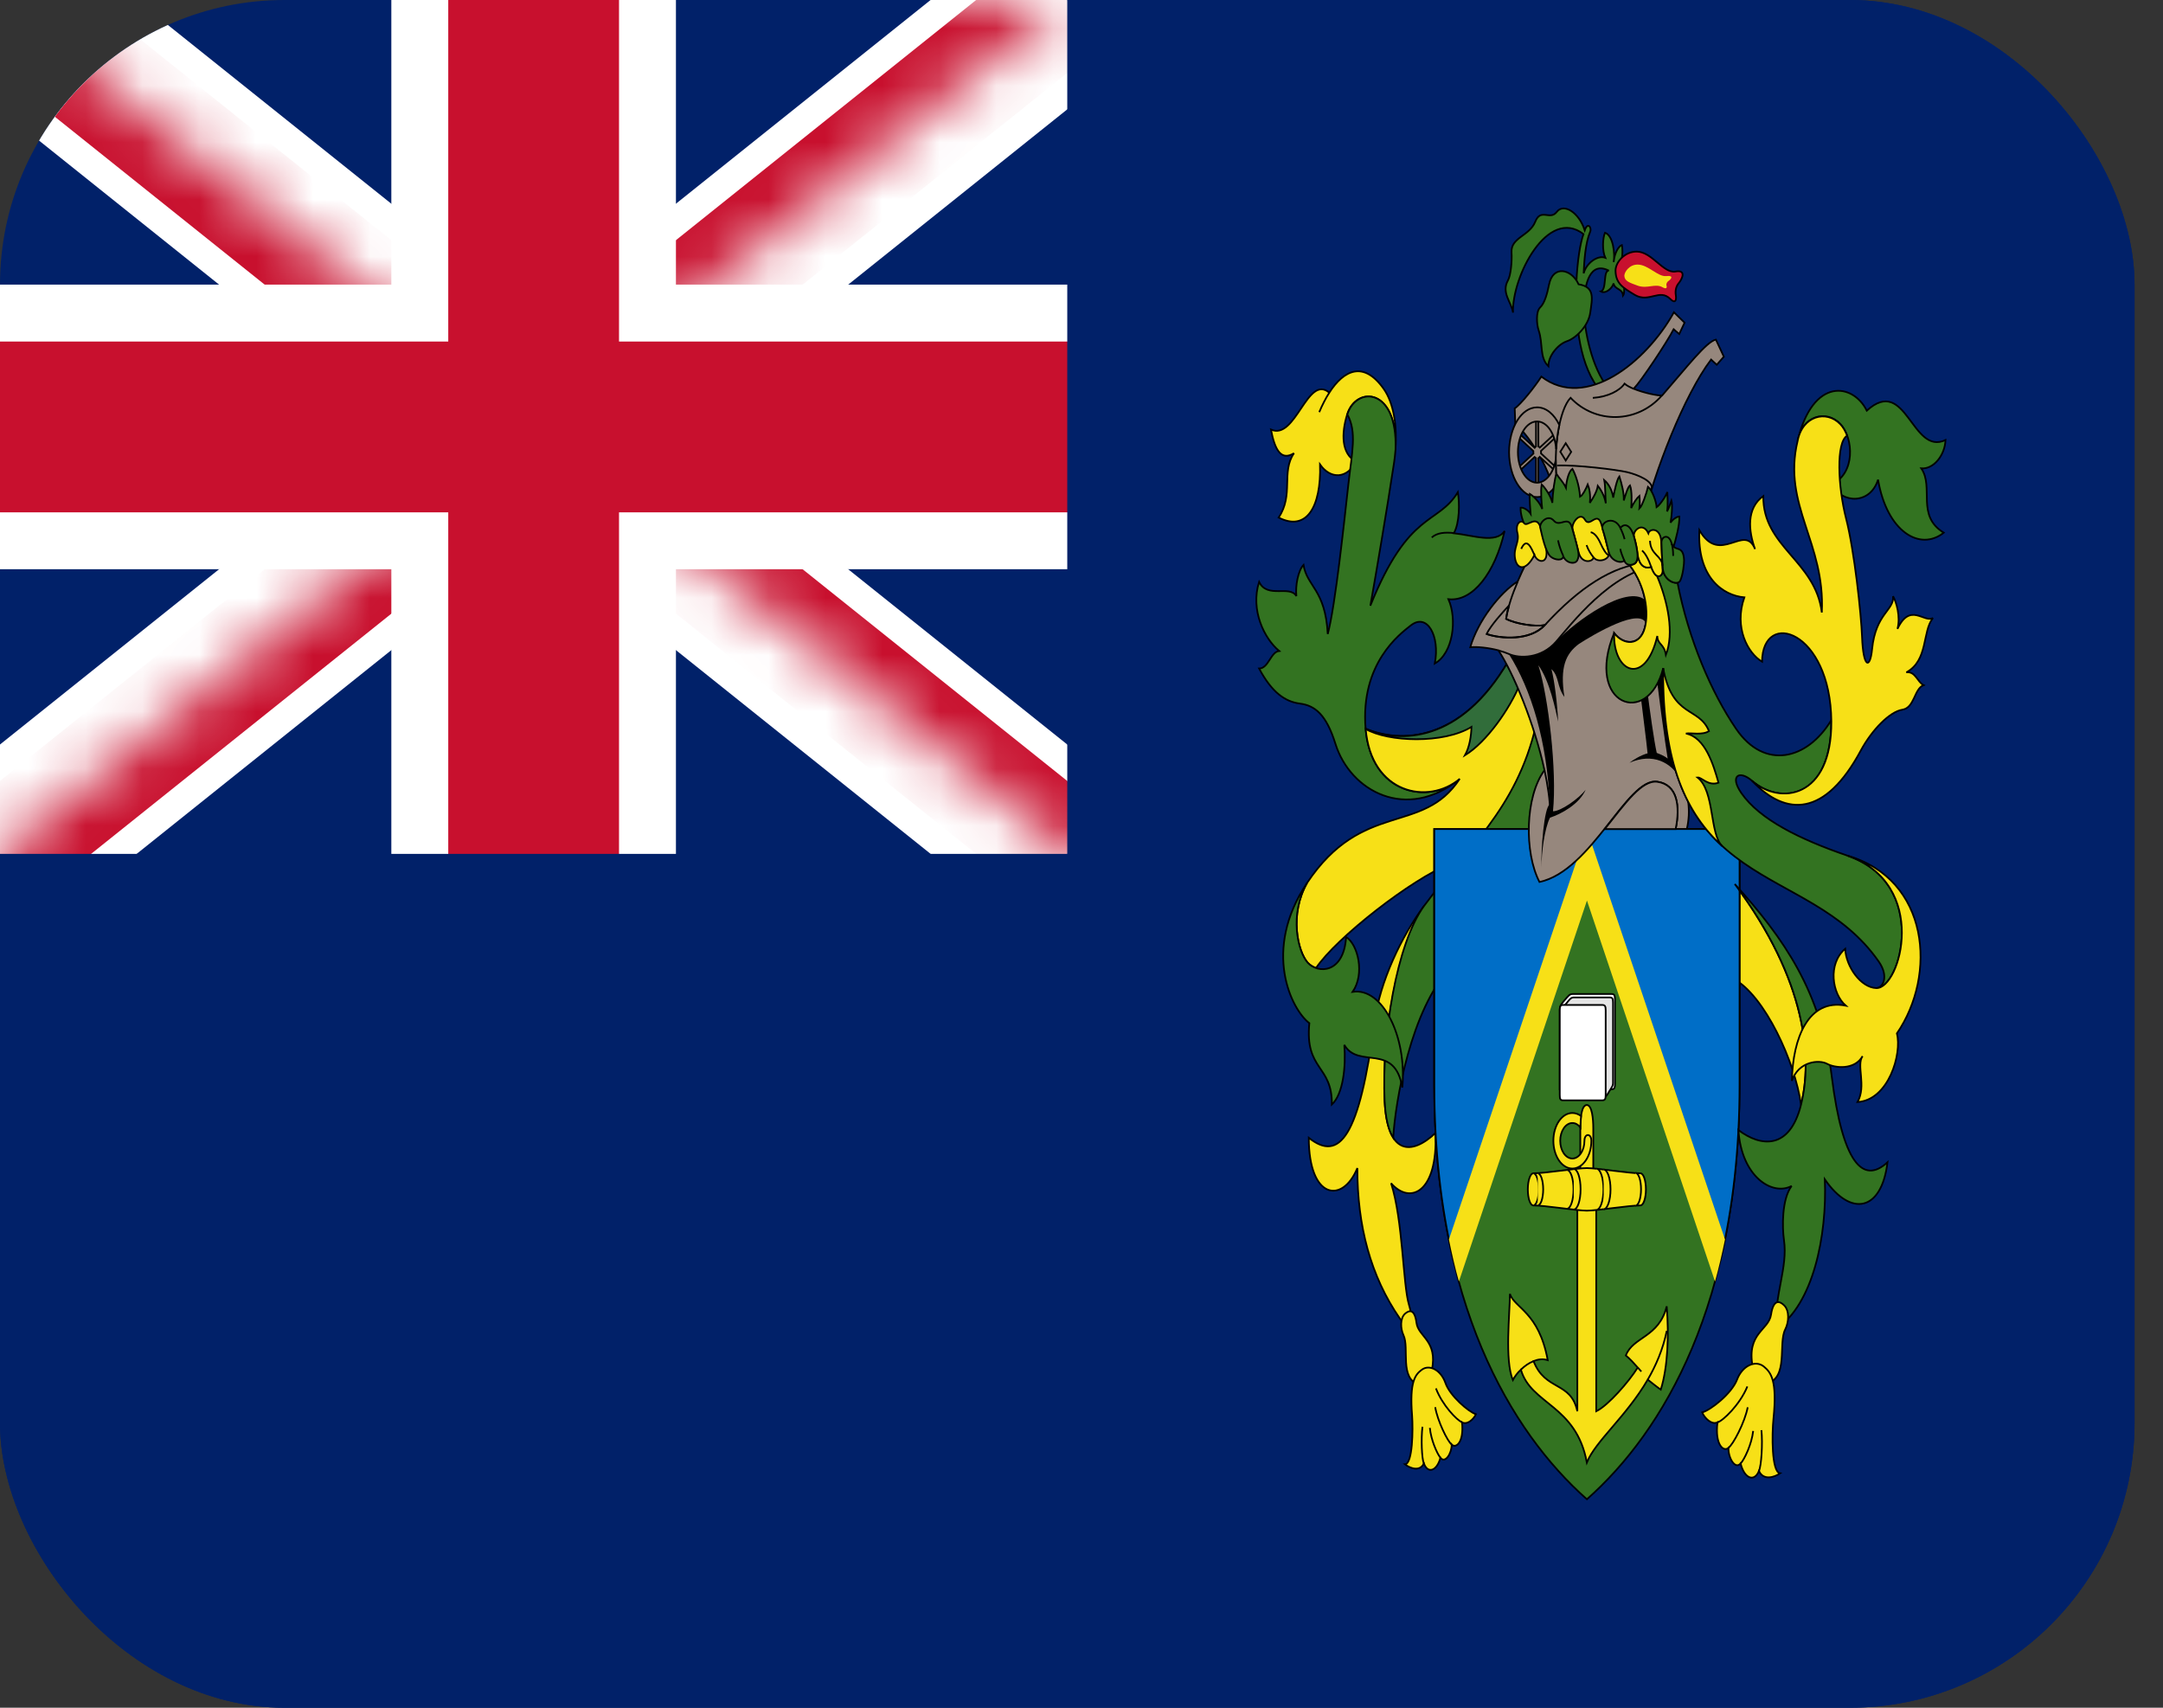 <svg width="38" height="30" viewBox="0 0 38 30" fill="none" xmlns="http://www.w3.org/2000/svg">
<rect x="0" y="0" width="38" height="30" fill="#333333" stroke="none"/>
<g clip-path="url(#clip0_3045_2280)">
<path d="M37.5 0H0V30H37.5V0Z" fill="#012169"/>
<path d="M0 0L18.75 15ZM18.75 0L0 15Z" fill="black"/>
<path d="M0 0L18.75 15M18.75 0L0 15" stroke="white" stroke-width="3"/>
<mask id="mask0_3045_2280" style="mask-type:luminance" maskUnits="userSpaceOnUse" x="0" y="0" width="22" height="20">
<path d="M0 0V7.5H21.875V15H18.75L0 0ZM18.75 0H9.375V20H0V15L18.75 0Z" fill="white"/>
</mask>
<g mask="url(#mask0_3045_2280)">
<path d="M0 0L18.75 15ZM18.75 0L0 15Z" fill="black"/>
<path d="M0 0L18.75 15M18.75 0L0 15" stroke="#C8102E" stroke-width="2"/>
</g>
<path d="M9.375 0V20ZM0 7.5H21.875Z" fill="black"/>
<path d="M9.375 0V20M0 7.5H21.875" stroke="white" stroke-width="5"/>
<path d="M9.375 0V20ZM0 7.5H21.875Z" fill="black"/>
<path d="M9.375 0V20M0 7.5H21.875" stroke="#C8102E" stroke-width="3"/>
<path d="M18.75 0V15H0V30H37.5V0H18.75Z" fill="#012169"/>
<path d="M25.022 15.908C24.622 16.45 24.241 17.242 24.147 17.958C23.883 19.972 23.533 20.42 22.993 19.988C22.993 21.07 23.586 21.152 23.846 20.52C23.846 21.534 24.076 22.414 24.594 23.164C24.813 23.48 24.854 23.264 24.751 22.914C24.647 22.564 24.647 21.434 24.439 20.786C24.772 21.168 25.261 20.952 25.219 19.904C24.793 20.304 24.369 20.288 24.326 19.338C24.272 18.224 24.543 16.606 25.022 15.908Z" fill="#F7E017" stroke="black" stroke-width="0.03"/>
<path d="M24.516 7.898C24.544 7.498 24.491 7.088 24.308 6.83C23.956 6.334 23.611 6.498 23.353 6.898C22.968 6.566 22.764 7.744 22.328 7.546C22.401 7.928 22.516 8.094 22.733 7.962C22.504 8.294 22.733 8.694 22.463 9.092C22.952 9.342 23.212 8.91 23.191 8.16C23.378 8.426 23.668 8.41 23.824 8.11C23.564 7.976 23.563 7.616 23.668 7.278C23.824 6.78 24.557 6.8 24.516 7.898Z" fill="#F7E017" stroke="black" stroke-width="0.03"/>
<path d="M25.643 13.684C25.092 14.15 24.085 13.95 23.991 12.802C23.897 11.654 24.593 11.138 24.781 10.99C25.072 10.756 25.301 11.172 25.207 11.656C25.53 11.474 25.602 10.874 25.446 10.526C25.872 10.576 26.267 10.06 26.433 9.328C26.283 9.556 25.876 9.402 25.541 9.368C25.645 9.186 25.643 8.83 25.612 8.646C25.26 9.226 24.75 8.96 24.075 10.64C24.178 10.058 24.376 8.894 24.491 8.128C24.502 8.052 24.511 7.976 24.517 7.898C24.557 6.8 23.826 6.78 23.67 7.28C23.841 7.588 23.751 7.948 23.69 8.494C23.617 9.142 23.461 10.64 23.326 11.138C23.285 10.356 22.962 10.306 22.9 9.924C22.806 10.024 22.755 10.29 22.775 10.472C22.66 10.272 22.265 10.522 22.12 10.222C21.963 10.72 22.213 11.22 22.473 11.436C22.322 11.452 22.286 11.744 22.12 11.744C22.343 12.16 22.572 12.326 22.837 12.36C23.102 12.394 23.3 12.552 23.461 13.066C23.721 13.9 24.711 14.44 25.643 13.684Z" fill="#337321" stroke="black" stroke-width="0.03"/>
<path d="M27.016 12.668C26.705 14.048 25.852 15.03 25.467 15.18C24.812 15.434 23.477 16.472 23.12 17.006C23.063 16.986 23.011 16.954 22.972 16.91C22.796 16.71 22.65 16.062 22.962 15.512C23.94 14.048 24.99 14.68 25.645 13.682C25.093 14.148 24.086 13.948 23.992 12.8C24.585 13.05 25.656 13.066 26.507 11.602C26.621 11.804 26.953 12.436 27.016 12.668Z" fill="#F7E017" stroke="black" stroke-width="0.03"/>
<path d="M25.023 15.908C24.529 16.578 24.273 18.224 24.325 19.338C24.34 19.648 24.394 19.858 24.476 19.986C24.513 19.354 24.788 17.72 25.489 16.992C26.081 16.376 27.006 14.996 27.35 13.416C27.288 13.134 27.184 12.934 26.986 12.734C26.645 14.226 25.734 14.942 25.023 15.908Z" fill="#337321" stroke="black" stroke-width="0.03"/>
<path d="M26.698 12.028C26.522 12.452 26.12 13.034 25.737 13.268C25.819 13.118 25.846 12.928 25.851 12.77C25.362 13.07 24.384 13.036 23.989 12.804C24.582 13.054 25.653 13.07 26.504 11.606C26.589 11.754 26.662 11.886 26.698 12.028Z" fill="#316D3A" stroke="black" stroke-width="0.03"/>
<path d="M22.962 15.512C22.167 16.702 22.692 17.74 23.003 17.974C22.921 18.806 23.408 18.706 23.398 19.404C23.596 19.222 23.648 18.738 23.617 18.356C23.867 18.788 24.5 18.306 24.636 19.104C24.719 18.222 24.293 17.342 23.763 17.424C23.982 17.108 23.857 16.592 23.649 16.46C23.608 17.108 23.151 17.108 22.973 16.91C22.796 16.71 22.649 16.062 22.962 15.512Z" fill="#337321" stroke="black" stroke-width="0.03"/>
<path d="M24.682 23.08C24.596 23.16 24.602 23.338 24.656 23.454C24.765 23.686 24.578 24.214 24.931 24.328C25.035 24.362 25.115 24.26 25.155 24.07C25.263 23.546 24.916 23.488 24.885 23.238C24.853 22.988 24.755 23.014 24.682 23.08Z" fill="#F7E017" stroke="black" stroke-width="0.03"/>
<path d="M24.979 24.062C24.863 24.148 24.76 24.27 24.808 24.868C24.826 25.116 24.818 25.716 24.683 25.724C24.765 25.79 24.943 25.862 25.015 25.708C25.085 25.896 25.244 25.842 25.306 25.608C25.389 25.716 25.504 25.534 25.504 25.376C25.576 25.45 25.723 25.342 25.685 24.986C25.774 25.036 25.888 24.936 25.929 24.844C25.799 24.802 25.471 24.52 25.394 24.296C25.316 24.07 25.114 23.962 24.979 24.062Z" fill="#F7E017" stroke="black" stroke-width="0.03"/>
<path d="M23.177 7.24C23.229 7.116 23.288 7 23.353 6.898" stroke="black" stroke-width="0.03"/>
<path d="M25.154 9.442C25.245 9.358 25.386 9.348 25.541 9.364" stroke="black" stroke-width="0.03"/>
<path d="M25.014 25.708C24.978 25.624 24.964 25.276 24.99 25.064" stroke="black" stroke-width="0.03"/>
<path d="M25.305 25.608C25.248 25.538 25.139 25.296 25.12 25.084" stroke="black" stroke-width="0.03"/>
<path d="M25.503 25.376C25.43 25.322 25.253 24.956 25.214 24.72" stroke="black" stroke-width="0.03"/>
<path d="M25.684 24.984C25.598 24.954 25.335 24.68 25.227 24.39" stroke="black" stroke-width="0.03"/>
<path d="M30.477 15.53C31.756 17.244 31.839 18.606 31.641 19.406C31.537 18.658 31.007 17.494 30.456 17.194L30.477 15.53Z" fill="#F7E017" stroke="black" stroke-width="0.03"/>
<path d="M28.191 14.564H30.561C30.561 14.564 30.561 15.562 30.561 19.054C30.561 22.88 29.231 25.142 27.879 26.338C26.527 25.14 25.196 22.878 25.196 19.054C25.196 15.562 25.196 14.564 25.196 14.564H26.86C26.863 14.796 26.876 15.146 27.047 15.496C27.44 15.434 27.884 14.964 28.191 14.564Z" fill="#337321" stroke="black" stroke-width="0.03"/>
<path d="M30.561 14.564C30.561 14.564 30.561 15.562 30.561 19.054C30.561 20.208 30.439 21.222 30.233 22.104L27.88 15.194L25.526 22.104C25.32 21.22 25.198 20.208 25.198 19.054C25.198 15.562 25.198 14.564 25.198 14.564H30.561Z" fill="#006EC7" stroke="black" stroke-width="0.03"/>
<path d="M30.305 21.774C30.264 21.978 30.188 22.308 30.13 22.512L27.88 15.82L25.63 22.512C25.571 22.308 25.496 21.978 25.455 21.774L27.881 14.578L30.305 21.774Z" fill="#F7E017"/>
<path d="M28.948 24.236C29.011 24.286 29.126 24.378 29.177 24.412C29.302 24.012 29.322 23.448 29.281 22.948C29.146 23.498 28.688 23.48 28.563 23.812C28.639 23.874 28.711 23.954 28.772 24.024C28.616 24.274 28.251 24.692 28.043 24.792V21.224C28.043 20.974 27.991 20.766 27.991 20.558C27.991 20.558 27.991 19.986 27.991 19.82C27.991 19.654 27.969 19.412 27.877 19.412C27.783 19.412 27.763 19.654 27.763 19.82C27.763 19.986 27.763 20.558 27.763 20.558C27.763 20.766 27.711 21.008 27.711 21.224V24.792C27.597 24.26 27.148 24.442 26.941 23.91C27.022 23.878 27.108 23.868 27.191 23.894C27.034 23.046 26.608 22.98 26.526 22.73C26.526 23.08 26.432 23.894 26.578 24.244C26.611 24.182 26.659 24.116 26.719 24.06C26.896 24.676 27.691 24.678 27.878 25.692C28.028 25.318 28.569 24.886 28.948 24.236Z" fill="#F7E017" stroke="black" stroke-width="0.03"/>
<path d="M27.878 21.268C28.055 21.268 28.616 21.176 28.82 21.176C28.872 21.176 28.916 21.05 28.916 20.894C28.916 20.738 28.873 20.612 28.82 20.612C28.617 20.612 28.056 20.52 27.878 20.52C27.702 20.52 27.141 20.612 26.937 20.612C26.885 20.612 26.841 20.738 26.841 20.894C26.841 21.05 26.883 21.176 26.937 21.176C27.141 21.176 27.702 21.268 27.878 21.268Z" fill="#F7E017" stroke="black" stroke-width="0.03"/>
<path d="M27.765 19.806C27.727 19.758 27.679 19.728 27.624 19.728C27.506 19.728 27.41 19.868 27.41 20.04C27.41 20.212 27.505 20.352 27.624 20.352C27.741 20.352 27.836 20.212 27.836 20.04C27.836 19.906 27.957 19.906 27.957 20.04C27.957 20.31 27.808 20.528 27.624 20.528C27.439 20.528 27.29 20.31 27.29 20.04C27.29 19.77 27.44 19.552 27.624 19.552C27.679 19.552 27.731 19.572 27.777 19.606C27.774 19.65 27.765 19.734 27.765 19.806Z" fill="#F7E017" stroke="black" stroke-width="0.03"/>
<path d="M26.939 21.176C26.991 21.176 27.034 21.05 27.034 20.894C27.034 20.738 26.991 20.612 26.939 20.612" fill="#F7E017"/>
<path d="M26.939 21.176C26.991 21.176 27.034 21.05 27.034 20.894C27.034 20.738 26.991 20.612 26.939 20.612" stroke="black" stroke-width="0.03"/>
<path d="M27.016 21.176C27.068 21.176 27.111 21.05 27.111 20.894C27.111 20.738 27.068 20.612 27.016 20.612" fill="#F7E017"/>
<path d="M27.016 21.176C27.068 21.176 27.111 21.05 27.111 20.894C27.111 20.738 27.068 20.612 27.016 20.612" stroke="black" stroke-width="0.03"/>
<path d="M27.529 21.234C27.593 21.234 27.644 21.082 27.644 20.894C27.644 20.706 27.593 20.554 27.529 20.554" fill="#F7E017"/>
<path d="M27.529 21.234C27.593 21.234 27.644 21.082 27.644 20.894C27.644 20.706 27.593 20.554 27.529 20.554" stroke="black" stroke-width="0.03"/>
<path d="M27.648 21.248C27.715 21.248 27.768 21.088 27.768 20.892C27.768 20.696 27.715 20.536 27.648 20.536" fill="#F7E017"/>
<path d="M27.648 21.248C27.715 21.248 27.768 21.088 27.768 20.892C27.768 20.696 27.715 20.536 27.648 20.536" stroke="black" stroke-width="0.03"/>
<path d="M28.049 21.252C28.116 21.252 28.17 21.09 28.17 20.892C28.17 20.694 28.115 20.532 28.049 20.532" fill="#F7E017"/>
<path d="M28.049 21.252C28.116 21.252 28.17 21.09 28.17 20.892C28.17 20.694 28.115 20.532 28.049 20.532" stroke="black" stroke-width="0.03"/>
<path d="M28.174 21.242C28.24 21.242 28.294 21.086 28.294 20.894C28.294 20.702 28.24 20.546 28.174 20.546" fill="#F7E017"/>
<path d="M28.174 21.242C28.24 21.242 28.294 21.086 28.294 20.894C28.294 20.702 28.24 20.546 28.174 20.546" stroke="black" stroke-width="0.03"/>
<path d="M28.732 21.18C28.786 21.18 28.83 21.052 28.83 20.892C28.83 20.732 28.786 20.604 28.732 20.604" fill="#F7E017"/>
<path d="M28.732 21.18C28.786 21.18 28.83 21.052 28.83 20.892C28.83 20.732 28.786 20.604 28.732 20.604" stroke="black" stroke-width="0.03"/>
<path d="M26.72 24.06C26.784 23.998 26.861 23.942 26.942 23.912Z" fill="#F7E017"/>
<path d="M26.72 24.06C26.784 23.998 26.861 23.942 26.942 23.912" stroke="black" stroke-width="0.03"/>
<path d="M28.835 24.094C28.816 24.072 28.795 24.05 28.773 24.024Z" fill="#F7E017"/>
<path d="M28.835 24.094C28.816 24.072 28.795 24.05 28.773 24.024" stroke="black" stroke-width="0.03"/>
<path d="M28.948 24.236C29.093 23.986 29.215 23.704 29.282 23.38Z" fill="#F7E017"/>
<path d="M28.948 24.236C29.093 23.986 29.215 23.704 29.282 23.38" stroke="black" stroke-width="0.03"/>
<path d="M27.402 17.74C27.402 17.658 27.444 17.624 27.492 17.566C27.551 17.496 27.575 17.462 27.627 17.462H28.31C28.36 17.462 28.372 17.482 28.372 17.558V19.04C28.372 19.114 28.361 19.136 28.31 19.136H27.402V17.724" fill="white"/>
<path d="M27.402 17.74C27.402 17.658 27.444 17.624 27.492 17.566C27.551 17.496 27.575 17.462 27.627 17.462H28.31C28.36 17.462 28.372 17.482 28.372 17.558V19.04C28.372 19.114 28.361 19.136 28.31 19.136H27.402V17.724" stroke="black" stroke-width="0.03"/>
<path d="M28.141 19.266C28.231 19.266 28.215 19.262 28.278 19.162C28.344 19.058 28.338 19.066 28.338 18.97V17.612C28.338 17.542 28.326 17.522 28.28 17.522H27.649C27.599 17.522 27.578 17.554 27.524 17.62C27.479 17.674 27.441 17.708 27.441 17.784V19.266H28.141Z" fill="#E5E5E5" stroke="black" stroke-width="0.03"/>
<path d="M28.209 19.234C28.209 19.308 28.197 19.33 28.146 19.33H27.464C27.412 19.33 27.402 19.31 27.402 19.234V17.75C27.402 17.676 27.414 17.654 27.464 17.654H28.146C28.197 17.654 28.209 17.674 28.209 17.75V19.234Z" fill="white" stroke="black" stroke-width="0.03"/>
<path d="M29.531 13.694C29.664 13.932 29.708 14.25 29.635 14.562H29.438C29.52 14.162 29.469 13.782 29.115 13.732C28.586 13.658 27.971 15.296 27.046 15.494C26.776 14.978 26.79 13.996 27.134 13.53C26.956 12.712 26.583 11.812 26.323 11.424C26.153 11.38 25.956 11.358 25.83 11.37C25.965 10.904 26.35 10.414 26.663 10.214C26.713 10.096 26.768 9.982 26.818 9.88C26.849 9.24 28.751 9.54 29.156 9.938C29.158 10.656 29.334 13.046 29.531 13.694Z" fill="#96877D" stroke="black" stroke-width="0.03"/>
<path d="M27.226 14.132C27.181 13.024 26.901 12.11 26.507 11.488C26.694 11.572 27.078 11.572 27.338 11.272C27.681 10.906 28.576 10.266 28.903 10.54C28.929 10.632 28.944 10.84 28.924 10.972C28.847 10.64 27.983 11.154 27.739 11.312C27.506 11.486 27.402 11.72 27.484 12.244C27.349 12.062 27.396 11.886 27.256 11.754C27.312 11.97 27.358 12.36 27.374 12.676C27.322 12.452 27.229 11.97 27.026 11.686C27.202 12.234 27.356 13.552 27.283 14.252C27.423 14.252 27.733 14.032 27.857 13.874C27.748 14.124 27.433 14.298 27.231 14.364C27.139 14.538 27.077 14.988 27.082 15.238C27.068 14.93 27.128 14.18 27.226 14.132Z" fill="black"/>
<path d="M29.531 13.694C29.358 13.388 29.037 13.222 28.627 13.4C28.689 13.35 28.825 13.266 28.945 13.234C28.93 13.06 28.831 12.31 28.814 12.128L28.93 12.054C28.987 12.504 29.059 13.018 29.106 13.226C29.142 13.242 29.226 13.268 29.298 13.326C29.267 13.152 29.091 11.896 29.096 11.762L29.252 11.628C29.313 12.31 29.412 13.3 29.531 13.694Z" fill="black"/>
<path d="M29.438 14.564C29.521 14.164 29.47 13.784 29.116 13.734C28.842 13.696 28.545 14.122 28.193 14.564H29.438Z" fill="#96877D" stroke="black" stroke-width="0.03"/>
<path d="M27.141 10.98C26.985 11.014 26.637 10.964 26.46 10.872C26.47 10.796 26.489 10.72 26.511 10.636C26.402 10.752 26.195 10.98 26.116 11.138C26.366 11.222 26.881 11.264 27.141 10.98Z" fill="#96877D" stroke="black" stroke-width="0.03"/>
<path d="M27.135 13.532C27.192 13.798 27.23 14.054 27.235 14.282" stroke="black" stroke-width="0.03"/>
<path d="M26.664 10.216C26.57 10.436 26.488 10.672 26.46 10.872C26.636 10.964 26.985 11.014 27.141 10.98" stroke="black" stroke-width="0.03"/>
<path d="M26.323 11.426C26.391 11.444 26.453 11.464 26.507 11.488C26.695 11.572 27.078 11.572 27.338 11.272C27.598 10.972 28.305 10.042 29.106 9.942" stroke="black" stroke-width="0.03"/>
<path d="M26.117 11.138C26.367 11.222 26.882 11.262 27.141 10.98C27.743 10.324 28.326 9.94 28.908 9.89" stroke="black" stroke-width="0.03"/>
<path d="M30.477 15.53C31.35 16.494 31.995 17.426 32.182 18.922C32.37 20.418 32.724 20.818 33.16 20.418C33.056 21.282 32.515 21.382 32.059 20.718C32.1 21.716 31.851 22.914 31.206 23.346C31.165 22.748 31.413 22.274 31.341 21.782C31.31 21.566 31.3 21.066 31.476 20.834C31.134 21.016 30.593 20.668 30.541 19.852C30.936 20.152 31.445 20.202 31.642 19.402C31.839 18.606 31.756 17.242 30.477 15.53Z" fill="#337321" stroke="black" stroke-width="0.03"/>
<path d="M31.58 7.746C31.85 6.616 32.558 6.732 32.796 7.214C33.493 6.582 33.586 8.012 34.179 7.73C34.169 7.996 33.971 8.246 33.753 8.228C33.981 8.56 33.659 9.06 34.148 9.358C33.731 9.69 33.15 9.342 32.994 8.426C32.859 8.858 32.37 8.858 32.173 8.51C32.599 8.328 32.568 7.696 32.329 7.446C32.088 7.194 31.663 7.296 31.58 7.746Z" fill="#337321" stroke="black" stroke-width="0.03"/>
<path d="M29.471 10.236C29.665 11.236 30.066 12.168 30.499 12.802C30.997 13.534 31.751 13.35 32.172 12.652C32.182 14.044 31.281 14.152 30.78 13.716C30.559 13.524 30.38 13.624 30.592 13.932C30.915 14.398 31.62 14.744 32.452 15.03C33.907 15.528 33.389 17.376 32.962 17.358C33.085 17.354 33.185 17.15 33.009 16.896C31.746 15.078 29.179 15.794 29.22 11.736C28.95 12.8 27.837 12.384 28.357 11.12C28.524 11.336 28.815 11.352 28.899 11.02C28.964 10.762 28.921 10.312 28.63 9.924C28.677 9.918 28.781 9.924 28.77 9.732C28.782 9.844 28.846 10.01 29.01 9.954C29.056 10.072 29.106 10.15 29.172 10.108C29.185 10.1 29.225 10.068 29.209 9.95C29.221 10.174 29.385 10.252 29.471 10.236Z" fill="#337321" stroke="black" stroke-width="0.03"/>
<path d="M30.779 13.716C31.381 14.348 32.064 14.348 32.691 13.184C32.889 12.818 33.2 12.502 33.419 12.468C33.638 12.434 33.626 12.102 33.793 12.036C33.689 11.986 33.648 11.786 33.491 11.812C33.881 11.596 33.766 11.096 33.959 10.856C33.803 10.948 33.559 10.574 33.335 11.048C33.393 10.832 33.314 10.574 33.258 10.474C33.279 10.724 32.951 10.774 32.889 11.406C32.854 11.76 32.733 11.738 32.713 11.19C32.698 10.788 32.578 9.676 32.433 9.112C32.288 8.546 32.254 7.77 32.451 7.654C32.421 7.574 32.38 7.502 32.329 7.45C32.088 7.198 31.664 7.3 31.58 7.75C31.31 8.88 32.069 9.53 32.006 10.76C31.893 9.846 30.966 9.612 30.978 8.714C30.676 8.93 30.718 9.33 30.833 9.646C30.645 9.18 30.219 9.946 29.855 9.314C29.814 10.146 30.271 10.462 30.645 10.494C30.458 11.026 30.708 11.476 30.956 11.624C30.966 10.692 32.16 11.074 32.173 12.672C32.183 14.032 31.268 14.148 30.779 13.716Z" fill="#F7E017" stroke="black" stroke-width="0.03"/>
<path d="M32.452 15.03C33.907 15.528 33.388 17.376 32.962 17.358C32.691 17.348 32.432 16.984 32.416 16.668C32.105 16.934 32.187 17.458 32.426 17.666C31.771 17.542 31.496 18.232 31.48 18.988C31.599 18.638 31.963 18.614 32.098 18.688C32.233 18.762 32.582 18.804 32.722 18.554C32.607 18.712 32.794 19.078 32.633 19.36C33.179 19.326 33.418 18.512 33.325 18.154C34.032 17.126 33.897 15.446 32.452 15.03Z" fill="#F7E017" stroke="black" stroke-width="0.03"/>
<path d="M31.345 22.932C31.44 23.026 31.428 23.226 31.364 23.352C31.235 23.604 31.429 24.206 31.033 24.308C30.915 24.338 30.829 24.218 30.79 24.004C30.683 23.412 31.073 23.372 31.114 23.094C31.156 22.818 31.265 22.852 31.345 22.932Z" fill="#F7E017" stroke="black" stroke-width="0.03"/>
<path d="M30.987 24.006C31.114 24.11 31.224 24.254 31.157 24.918C31.128 25.194 31.122 25.864 31.273 25.882C31.178 25.95 30.979 26.016 30.902 25.84C30.818 26.044 30.643 25.972 30.579 25.708C30.483 25.822 30.36 25.61 30.366 25.434C30.282 25.512 30.123 25.382 30.173 24.986C30.073 25.036 29.948 24.916 29.904 24.812C30.05 24.774 30.423 24.482 30.517 24.236C30.609 23.992 30.838 23.886 30.987 24.006Z" fill="#F7E017" stroke="black" stroke-width="0.03"/>
<path d="M30.901 25.842C30.944 25.752 30.969 25.362 30.945 25.124" stroke="black" stroke-width="0.03"/>
<path d="M30.58 25.71C30.646 25.636 30.774 25.374 30.8 25.138" stroke="black" stroke-width="0.03"/>
<path d="M30.364 25.436C30.447 25.38 30.654 24.984 30.704 24.722" stroke="black" stroke-width="0.03"/>
<path d="M30.172 24.988C30.268 24.962 30.569 24.674 30.698 24.356" stroke="black" stroke-width="0.03"/>
<path d="M29.219 11.738C29.202 13.442 29.644 14.306 30.258 14.866C30.03 14.648 30.129 13.9 29.822 13.658C29.894 13.65 30.009 13.816 30.191 13.75C30.102 13.434 29.957 12.952 29.619 12.886C29.708 12.87 29.901 12.92 30.024 12.844C29.848 12.41 29.381 12.618 29.219 11.738Z" fill="#F7E017" stroke="black" stroke-width="0.03"/>
<path d="M29.11 10.116C29.072 10.096 29.041 10.036 29.009 9.958C28.846 10.014 28.782 9.848 28.77 9.736C28.779 9.928 28.677 9.92 28.628 9.926C28.921 10.314 28.963 10.764 28.898 11.022C28.814 11.354 28.524 11.338 28.357 11.122C28.336 11.828 28.908 12.062 29.116 11.172C29.116 11.322 29.236 11.306 29.267 11.504C29.415 11.122 29.302 10.572 29.11 10.116Z" fill="#F7E017" stroke="black" stroke-width="0.03"/>
<path d="M28.196 6.74C27.936 6.358 27.816 5.718 27.827 5.352C27.837 4.986 27.931 4.586 28.264 4.754C28.16 4.754 28.232 5.086 28.124 5.12C28.212 5.17 28.331 5.054 28.347 4.978C28.369 5.094 28.504 5.062 28.514 5.194C28.566 5.128 28.509 4.804 28.431 4.736C28.489 4.686 28.52 4.428 28.494 4.304C28.441 4.32 28.364 4.438 28.349 4.604C28.375 4.47 28.344 4.138 28.197 4.088C28.156 4.18 28.145 4.404 28.202 4.528C28.067 4.478 27.87 4.62 27.822 4.802C27.832 4.582 27.852 4.268 27.937 4.07C27.966 4.004 27.896 3.888 27.841 4.046C27.74 3.73 27.47 3.564 27.35 3.722C27.23 3.88 27.07 3.648 26.971 3.896C26.872 4.146 26.537 4.172 26.555 4.436C26.565 4.594 26.541 4.838 26.492 4.926C26.372 5.142 26.55 5.3 26.581 5.492C26.56 4.86 27.189 3.63 27.819 4.112C27.761 4.27 27.711 4.586 27.694 4.968C27.667 5.534 27.72 6.332 28.062 6.798L28.196 6.74Z" fill="#337321" stroke="black" stroke-width="0.03"/>
<path d="M28.382 4.76C28.378 4.61 28.541 4.416 28.758 4.42C29.021 4.424 29.223 4.806 29.433 4.77C29.643 4.732 29.539 4.92 29.496 4.97C29.452 5.02 29.426 5.094 29.441 5.186C29.456 5.278 29.429 5.338 29.344 5.252C29.157 5.064 28.971 5.326 28.723 5.182C28.512 5.054 28.388 4.984 28.382 4.76Z" fill="#C8102E" stroke="black" stroke-width="0.03"/>
<path d="M27.313 8.686C27.209 8.162 26.814 7.588 26.621 7.456L26.611 7.174C26.715 7.108 26.965 6.792 27.079 6.616C27.859 7.214 28.919 6.366 29.408 5.486L29.595 5.668L29.501 5.868L29.403 5.784C29.283 6.016 28.836 6.688 28.701 6.83C28.883 6.904 29.131 6.954 29.2 6.948C29.636 6.448 29.979 6 30.145 5.966L30.285 6.266L30.16 6.408L30.061 6.316C29.594 6.932 29.064 8.278 28.855 9.176C28.565 9.076 27.525 9.142 27.313 8.686Z" fill="#96877D" stroke="black" stroke-width="0.03"/>
<path d="M28.701 6.83C28.633 6.802 28.576 6.772 28.54 6.74C28.456 6.864 28.248 6.972 27.983 6.99" stroke="black" stroke-width="0.03"/>
<path d="M27.353 8.502C27.283 7.882 27.394 7.196 27.592 6.988C28.023 7.446 28.762 7.446 29.198 6.946" stroke="black" stroke-width="0.03"/>
<path d="M27.354 8.178C27.686 8.162 28.409 8.252 28.585 8.294C28.761 8.336 29.057 8.452 29.016 8.594" stroke="black" stroke-width="0.03"/>
<path d="M27.507 8.09L27.603 7.938L27.507 7.786L27.412 7.936L27.507 8.09Z" stroke="black" stroke-width="0.03"/>
<path d="M27.733 4.994C27.613 4.728 27.284 4.644 27.213 5.002C27.182 5.16 27.136 5.326 27.057 5.402C26.979 5.476 26.997 5.704 27.031 5.802C27.113 6.044 27.041 6.276 27.202 6.434C27.202 6.242 27.378 6.044 27.529 5.994C27.681 5.944 27.908 5.728 27.939 5.486C27.972 5.242 28.024 5.042 27.733 4.994Z" fill="#337321" stroke="black" stroke-width="0.03"/>
<path d="M26.985 7.388H27.026L27.027 7.842C27.036 7.846 27.045 7.854 27.052 7.862L27.297 7.636L27.318 7.694L27.072 7.922C27.073 7.936 27.075 7.952 27.073 7.966L27.318 8.192L27.297 8.25L27.05 8.026C27.043 8.036 27.035 8.046 27.026 8.05V8.502H26.985V8.048C26.976 8.044 26.967 8.036 26.96 8.028L26.715 8.254L26.693 8.196L26.94 7.968C26.938 7.954 26.937 7.938 26.938 7.924L26.693 7.698L26.715 7.64L26.961 7.866C26.967 7.856 26.976 7.846 26.985 7.842V7.388Z" fill="#96877D" stroke="black" stroke-width="0.03"/>
<path d="M27.354 8.5C27.265 8.644 27.142 8.732 27.004 8.732C26.732 8.732 26.512 8.38 26.512 7.944C26.512 7.508 26.732 7.156 27.004 7.156C27.164 7.156 27.305 7.278 27.395 7.466C27.37 7.566 27.34 7.788 27.338 7.888C27.32 7.616 27.178 7.404 27.003 7.404C26.817 7.404 26.667 7.646 26.667 7.942C26.667 8.24 26.818 8.48 27.003 8.48C27.158 8.48 27.293 8.306 27.332 8.076C27.333 8.18 27.335 8.418 27.354 8.5Z" fill="#96877D" stroke="black" stroke-width="0.03"/>
<path d="M26.797 9.25C26.766 9.192 26.708 9.034 26.714 8.918C26.761 8.91 26.849 8.96 26.891 9.026C26.886 8.942 26.864 8.76 26.876 8.676C26.933 8.71 27.052 8.818 27.094 8.942C27.084 8.858 27.063 8.642 27.084 8.51C27.147 8.568 27.251 8.726 27.272 8.834C27.277 8.668 27.313 8.394 27.344 8.326C27.391 8.4 27.464 8.468 27.511 8.568C27.521 8.434 27.563 8.276 27.624 8.236C27.671 8.32 27.744 8.51 27.759 8.726C27.806 8.702 27.868 8.576 27.894 8.51C27.921 8.576 27.947 8.692 27.931 8.834C27.988 8.75 28.056 8.634 28.071 8.534C28.112 8.584 28.191 8.708 28.211 8.842C28.201 8.734 28.206 8.542 28.184 8.434C28.262 8.5 28.324 8.616 28.341 8.742C28.362 8.626 28.408 8.418 28.449 8.368C28.491 8.502 28.533 8.66 28.527 8.792C28.553 8.708 28.594 8.56 28.636 8.526C28.672 8.618 28.667 8.818 28.657 8.926C28.693 8.842 28.761 8.744 28.802 8.71C28.807 8.76 28.812 8.86 28.802 8.934C28.848 8.892 28.927 8.668 28.953 8.552C29.026 8.61 29.098 8.81 29.104 8.91C29.157 8.876 29.261 8.728 29.292 8.644C29.292 8.702 29.308 8.86 29.287 8.984C29.318 8.934 29.349 8.834 29.364 8.792C29.386 8.876 29.369 9.074 29.348 9.182C29.394 9.116 29.463 9.074 29.504 9.074C29.509 9.216 29.447 9.464 29.389 9.648C28.892 9.426 27.847 9.342 26.797 9.25Z" fill="#337321" stroke="black" stroke-width="0.03"/>
<path d="M28.537 4.846C28.535 4.784 28.62 4.646 28.773 4.648C28.957 4.65 29.127 4.866 29.273 4.85C29.421 4.834 29.348 4.912 29.317 4.932C29.286 4.952 29.268 4.984 29.278 5.02C29.29 5.058 29.271 5.082 29.211 5.048C29.08 4.972 28.948 5.078 28.776 5.02C28.627 4.966 28.541 4.938 28.537 4.846Z" fill="#F7E017"/>
<path d="M26.958 9.75C26.802 10.05 26.647 10 26.616 9.808C26.585 9.616 26.7 9.526 26.657 9.358C26.616 9.192 26.725 9.116 26.777 9.192C26.83 9.266 26.996 9.026 27.068 9.276C27.141 9.526 27.198 9.7 27.157 9.8C27.115 9.9 26.99 9.85 26.958 9.75Z" fill="#F7E017" stroke="black" stroke-width="0.03"/>
<path d="M27.628 9.3C27.6 9.19 27.761 8.98 27.845 9.13C27.928 9.28 28.058 8.968 28.131 9.204C28.203 9.442 28.227 9.566 28.263 9.698C28.3 9.832 28.066 9.902 27.993 9.786C28.003 9.864 27.791 9.926 27.733 9.702C27.702 9.584 27.668 9.446 27.628 9.3Z" fill="#F7E017" stroke="black" stroke-width="0.03"/>
<path d="M28.709 9.438C28.671 9.322 28.86 9.156 28.959 9.368C28.985 9.28 29.173 9.264 29.186 9.518C29.198 9.772 29.204 9.922 29.209 10.022C29.214 10.122 29.096 10.214 29.009 9.96C28.855 10.01 28.785 9.872 28.768 9.728C28.749 9.58 28.73 9.508 28.709 9.438Z" fill="#F7E017" stroke="black" stroke-width="0.03"/>
<path d="M27.06 9.272C27.036 9.188 27.192 9.022 27.299 9.148C27.405 9.272 27.552 9.04 27.616 9.264C27.744 9.718 27.751 9.75 27.712 9.838C27.674 9.926 27.508 9.892 27.465 9.772C27.457 9.856 27.314 9.842 27.239 9.776C27.154 9.7 27.094 9.422 27.06 9.272Z" fill="#337321" stroke="black" stroke-width="0.03"/>
<path d="M28.153 9.292C28.117 9.164 28.361 9.05 28.468 9.276C28.523 9.196 28.642 9.192 28.709 9.438C28.777 9.684 28.787 9.82 28.738 9.882C28.703 9.926 28.577 9.96 28.536 9.848C28.478 9.906 28.302 9.856 28.263 9.698C28.224 9.542 28.191 9.404 28.153 9.292Z" fill="#337321" stroke="black" stroke-width="0.03"/>
<path d="M29.189 9.538C29.184 9.422 29.316 9.368 29.365 9.538C29.415 9.708 29.572 9.554 29.586 9.838C29.589 9.892 29.567 10.1 29.519 10.2C29.47 10.3 29.227 10.2 29.212 9.988C29.196 9.774 29.191 9.654 29.189 9.538Z" fill="#337321" stroke="black" stroke-width="0.03"/>
<path d="M26.958 9.75C26.901 9.626 26.823 9.426 26.725 9.642" stroke="black" stroke-width="0.03"/>
<path d="M27.466 9.77C27.432 9.7 27.388 9.582 27.372 9.492" stroke="black" stroke-width="0.03"/>
<path d="M27.993 9.788C27.957 9.746 27.902 9.664 27.873 9.576" stroke="black" stroke-width="0.03"/>
<path d="M27.946 9.35C28.038 9.366 28.1 9.504 28.128 9.566C28.156 9.628 28.216 9.74 28.262 9.754" stroke="black" stroke-width="0.03"/>
<path d="M28.536 9.85C28.505 9.77 28.473 9.7 28.466 9.642" stroke="black" stroke-width="0.03"/>
<path d="M28.469 9.276C28.5 9.346 28.524 9.404 28.541 9.472" stroke="black" stroke-width="0.03"/>
<path d="M29.008 9.958C28.967 9.834 28.902 9.712 28.847 9.672" stroke="black" stroke-width="0.03"/>
<path d="M28.988 9.5C28.993 9.746 29.198 9.762 29.207 9.936" stroke="black" stroke-width="0.03"/>
<path d="M29.364 9.538C29.386 9.6 29.393 9.662 29.395 9.766" stroke="black" stroke-width="0.03"/>
</g>
<defs>
<clipPath id="clip0_3045_2280">
<rect width="37.5" height="30" rx="5" fill="white"/>
</clipPath>
</defs>
</svg>
